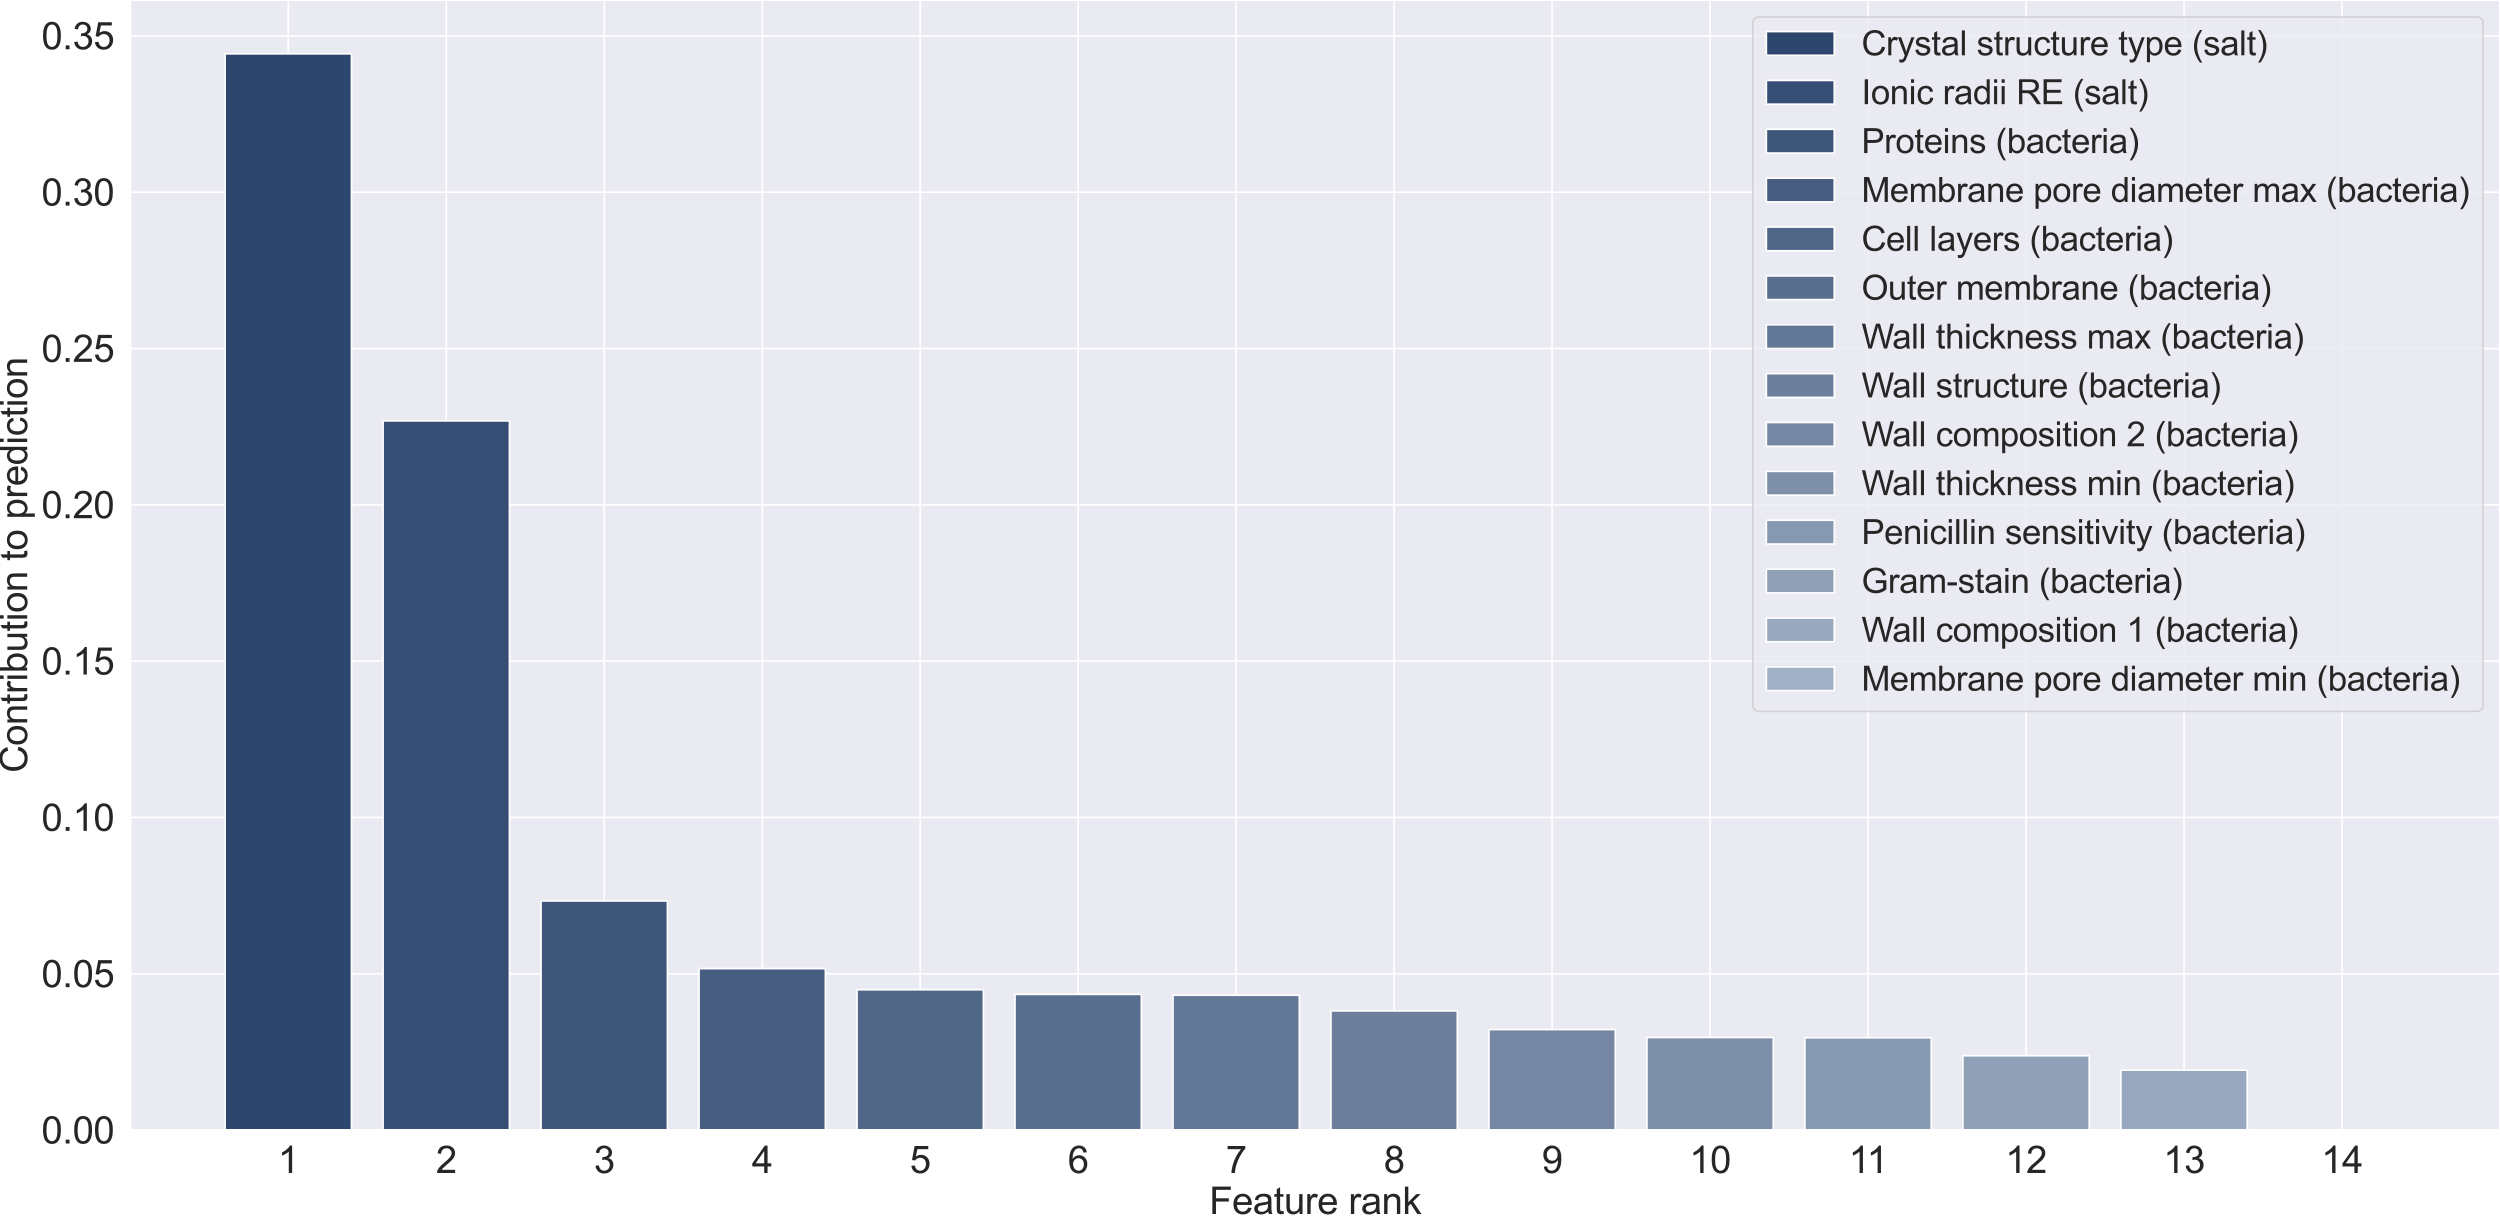 <?xml version="1.0" encoding="utf-8" standalone="no"?>
<!DOCTYPE svg PUBLIC "-//W3C//DTD SVG 1.1//EN"
  "http://www.w3.org/Graphics/SVG/1.1/DTD/svg11.dtd">
<svg xmlns:xlink="http://www.w3.org/1999/xlink" width="1471.702pt" height="719.019pt" viewBox="0 0 1471.702 719.019" xmlns="http://www.w3.org/2000/svg" version="1.1">
 <defs>
  <style type="text/css">*{stroke-linejoin: round; stroke-linecap: butt}</style>
 </defs>
 <g id="figure_1">
  <g id="patch_1">
   <path d="M 0 719.019 
L 1471.702 719.019 
L 1471.702 0 
L 0 0 
z
" style="fill: #ffffff"/>
  </g>
  <g id="axes_1">
   <g id="patch_2">
    <path d="M 76.702 665.28 
L 1471.702 665.28 
L 1471.702 -0 
L 76.702 -0 
z
" style="fill: #eaeaf2"/>
   </g>
   <g id="matplotlib.axis_1">
    <g id="xtick_1">
     <g id="line2d_1">
      <path d="M 169.702 665.28 
L 169.702 -0 
" clip-path="url(#pb8a4e079c9)" style="fill: none; stroke: #ffffff; stroke-linecap: round"/>
     </g>
     <g id="text_1">
      <!-- 1 -->
      <g style="fill: #262626" transform="translate(163.585 690.527) scale(0.22 -0.22)">
       <defs>
        <path id="ArialMT-31" d="M 2384 0 
L 1822 0 
L 1822 3584 
Q 1619 3391 1289 3197 
Q 959 3003 697 2906 
L 697 3450 
Q 1169 3672 1522 3987 
Q 1875 4303 2022 4600 
L 2384 4600 
L 2384 0 
z
" transform="scale(0.016)"/>
       </defs>
       <use xlink:href="#ArialMT-31"/>
      </g>
     </g>
    </g>
    <g id="xtick_2">
     <g id="line2d_2">
      <path d="M 262.702 665.28 
L 262.702 -0 
" clip-path="url(#pb8a4e079c9)" style="fill: none; stroke: #ffffff; stroke-linecap: round"/>
     </g>
     <g id="text_2">
      <!-- 2 -->
      <g style="fill: #262626" transform="translate(256.585 690.527) scale(0.22 -0.22)">
       <defs>
        <path id="ArialMT-32" d="M 3222 541 
L 3222 0 
L 194 0 
Q 188 203 259 391 
Q 375 700 629 1000 
Q 884 1300 1366 1694 
Q 2113 2306 2375 2664 
Q 2638 3022 2638 3341 
Q 2638 3675 2398 3904 
Q 2159 4134 1775 4134 
Q 1369 4134 1125 3890 
Q 881 3647 878 3216 
L 300 3275 
Q 359 3922 746 4261 
Q 1134 4600 1788 4600 
Q 2447 4600 2831 4234 
Q 3216 3869 3216 3328 
Q 3216 3053 3103 2787 
Q 2991 2522 2730 2228 
Q 2469 1934 1863 1422 
Q 1356 997 1212 845 
Q 1069 694 975 541 
L 3222 541 
z
" transform="scale(0.016)"/>
       </defs>
       <use xlink:href="#ArialMT-32"/>
      </g>
     </g>
    </g>
    <g id="xtick_3">
     <g id="line2d_3">
      <path d="M 355.702 665.28 
L 355.702 -0 
" clip-path="url(#pb8a4e079c9)" style="fill: none; stroke: #ffffff; stroke-linecap: round"/>
     </g>
     <g id="text_3">
      <!-- 3 -->
      <g style="fill: #262626" transform="translate(349.585 690.527) scale(0.22 -0.22)">
       <defs>
        <path id="ArialMT-33" d="M 269 1209 
L 831 1284 
Q 928 806 1161 595 
Q 1394 384 1728 384 
Q 2125 384 2398 659 
Q 2672 934 2672 1341 
Q 2672 1728 2419 1979 
Q 2166 2231 1775 2231 
Q 1616 2231 1378 2169 
L 1441 2663 
Q 1497 2656 1531 2656 
Q 1891 2656 2178 2843 
Q 2466 3031 2466 3422 
Q 2466 3731 2256 3934 
Q 2047 4138 1716 4138 
Q 1388 4138 1169 3931 
Q 950 3725 888 3313 
L 325 3413 
Q 428 3978 793 4289 
Q 1159 4600 1703 4600 
Q 2078 4600 2393 4439 
Q 2709 4278 2876 4000 
Q 3044 3722 3044 3409 
Q 3044 3113 2884 2869 
Q 2725 2625 2413 2481 
Q 2819 2388 3044 2092 
Q 3269 1797 3269 1353 
Q 3269 753 2831 336 
Q 2394 -81 1725 -81 
Q 1122 -81 723 278 
Q 325 638 269 1209 
z
" transform="scale(0.016)"/>
       </defs>
       <use xlink:href="#ArialMT-33"/>
      </g>
     </g>
    </g>
    <g id="xtick_4">
     <g id="line2d_4">
      <path d="M 448.702 665.28 
L 448.702 -0 
" clip-path="url(#pb8a4e079c9)" style="fill: none; stroke: #ffffff; stroke-linecap: round"/>
     </g>
     <g id="text_4">
      <!-- 4 -->
      <g style="fill: #262626" transform="translate(442.585 690.527) scale(0.22 -0.22)">
       <defs>
        <path id="ArialMT-34" d="M 2069 0 
L 2069 1097 
L 81 1097 
L 81 1613 
L 2172 4581 
L 2631 4581 
L 2631 1613 
L 3250 1613 
L 3250 1097 
L 2631 1097 
L 2631 0 
L 2069 0 
z
M 2069 1613 
L 2069 3678 
L 634 1613 
L 2069 1613 
z
" transform="scale(0.016)"/>
       </defs>
       <use xlink:href="#ArialMT-34"/>
      </g>
     </g>
    </g>
    <g id="xtick_5">
     <g id="line2d_5">
      <path d="M 541.702 665.28 
L 541.702 -0 
" clip-path="url(#pb8a4e079c9)" style="fill: none; stroke: #ffffff; stroke-linecap: round"/>
     </g>
     <g id="text_5">
      <!-- 5 -->
      <g style="fill: #262626" transform="translate(535.585 690.527) scale(0.22 -0.22)">
       <defs>
        <path id="ArialMT-35" d="M 266 1200 
L 856 1250 
Q 922 819 1161 601 
Q 1400 384 1738 384 
Q 2144 384 2425 690 
Q 2706 997 2706 1503 
Q 2706 1984 2436 2262 
Q 2166 2541 1728 2541 
Q 1456 2541 1237 2417 
Q 1019 2294 894 2097 
L 366 2166 
L 809 4519 
L 3088 4519 
L 3088 3981 
L 1259 3981 
L 1013 2750 
Q 1425 3038 1878 3038 
Q 2478 3038 2890 2622 
Q 3303 2206 3303 1553 
Q 3303 931 2941 478 
Q 2500 -78 1738 -78 
Q 1113 -78 717 272 
Q 322 622 266 1200 
z
" transform="scale(0.016)"/>
       </defs>
       <use xlink:href="#ArialMT-35"/>
      </g>
     </g>
    </g>
    <g id="xtick_6">
     <g id="line2d_6">
      <path d="M 634.702 665.28 
L 634.702 -0 
" clip-path="url(#pb8a4e079c9)" style="fill: none; stroke: #ffffff; stroke-linecap: round"/>
     </g>
     <g id="text_6">
      <!-- 6 -->
      <g style="fill: #262626" transform="translate(628.585 690.527) scale(0.22 -0.22)">
       <defs>
        <path id="ArialMT-36" d="M 3184 3459 
L 2625 3416 
Q 2550 3747 2413 3897 
Q 2184 4138 1850 4138 
Q 1581 4138 1378 3988 
Q 1113 3794 959 3422 
Q 806 3050 800 2363 
Q 1003 2672 1297 2822 
Q 1591 2972 1913 2972 
Q 2475 2972 2870 2558 
Q 3266 2144 3266 1488 
Q 3266 1056 3080 686 
Q 2894 316 2569 119 
Q 2244 -78 1831 -78 
Q 1128 -78 684 439 
Q 241 956 241 2144 
Q 241 3472 731 4075 
Q 1159 4600 1884 4600 
Q 2425 4600 2770 4297 
Q 3116 3994 3184 3459 
z
M 888 1484 
Q 888 1194 1011 928 
Q 1134 663 1356 523 
Q 1578 384 1822 384 
Q 2178 384 2434 671 
Q 2691 959 2691 1453 
Q 2691 1928 2437 2201 
Q 2184 2475 1800 2475 
Q 1419 2475 1153 2201 
Q 888 1928 888 1484 
z
" transform="scale(0.016)"/>
       </defs>
       <use xlink:href="#ArialMT-36"/>
      </g>
     </g>
    </g>
    <g id="xtick_7">
     <g id="line2d_7">
      <path d="M 727.702 665.28 
L 727.702 -0 
" clip-path="url(#pb8a4e079c9)" style="fill: none; stroke: #ffffff; stroke-linecap: round"/>
     </g>
     <g id="text_7">
      <!-- 7 -->
      <g style="fill: #262626" transform="translate(721.585 690.527) scale(0.22 -0.22)">
       <defs>
        <path id="ArialMT-37" d="M 303 3981 
L 303 4522 
L 3269 4522 
L 3269 4084 
Q 2831 3619 2401 2847 
Q 1972 2075 1738 1259 
Q 1569 684 1522 0 
L 944 0 
Q 953 541 1156 1306 
Q 1359 2072 1739 2783 
Q 2119 3494 2547 3981 
L 303 3981 
z
" transform="scale(0.016)"/>
       </defs>
       <use xlink:href="#ArialMT-37"/>
      </g>
     </g>
    </g>
    <g id="xtick_8">
     <g id="line2d_8">
      <path d="M 820.702 665.28 
L 820.702 -0 
" clip-path="url(#pb8a4e079c9)" style="fill: none; stroke: #ffffff; stroke-linecap: round"/>
     </g>
     <g id="text_8">
      <!-- 8 -->
      <g style="fill: #262626" transform="translate(814.585 690.527) scale(0.22 -0.22)">
       <defs>
        <path id="ArialMT-38" d="M 1131 2484 
Q 781 2613 612 2850 
Q 444 3088 444 3419 
Q 444 3919 803 4259 
Q 1163 4600 1759 4600 
Q 2359 4600 2725 4251 
Q 3091 3903 3091 3403 
Q 3091 3084 2923 2848 
Q 2756 2613 2416 2484 
Q 2838 2347 3058 2040 
Q 3278 1734 3278 1309 
Q 3278 722 2862 322 
Q 2447 -78 1769 -78 
Q 1091 -78 675 323 
Q 259 725 259 1325 
Q 259 1772 486 2073 
Q 713 2375 1131 2484 
z
M 1019 3438 
Q 1019 3113 1228 2906 
Q 1438 2700 1772 2700 
Q 2097 2700 2305 2904 
Q 2513 3109 2513 3406 
Q 2513 3716 2298 3927 
Q 2084 4138 1766 4138 
Q 1444 4138 1231 3931 
Q 1019 3725 1019 3438 
z
M 838 1322 
Q 838 1081 952 856 
Q 1066 631 1291 507 
Q 1516 384 1775 384 
Q 2178 384 2440 643 
Q 2703 903 2703 1303 
Q 2703 1709 2433 1975 
Q 2163 2241 1756 2241 
Q 1359 2241 1098 1978 
Q 838 1716 838 1322 
z
" transform="scale(0.016)"/>
       </defs>
       <use xlink:href="#ArialMT-38"/>
      </g>
     </g>
    </g>
    <g id="xtick_9">
     <g id="line2d_9">
      <path d="M 913.702 665.28 
L 913.702 -0 
" clip-path="url(#pb8a4e079c9)" style="fill: none; stroke: #ffffff; stroke-linecap: round"/>
     </g>
     <g id="text_9">
      <!-- 9 -->
      <g style="fill: #262626" transform="translate(907.585 690.527) scale(0.22 -0.22)">
       <defs>
        <path id="ArialMT-39" d="M 350 1059 
L 891 1109 
Q 959 728 1153 556 
Q 1347 384 1650 384 
Q 1909 384 2104 503 
Q 2300 622 2425 820 
Q 2550 1019 2634 1356 
Q 2719 1694 2719 2044 
Q 2719 2081 2716 2156 
Q 2547 1888 2255 1720 
Q 1963 1553 1622 1553 
Q 1053 1553 659 1965 
Q 266 2378 266 3053 
Q 266 3750 677 4175 
Q 1088 4600 1706 4600 
Q 2153 4600 2523 4359 
Q 2894 4119 3086 3673 
Q 3278 3228 3278 2384 
Q 3278 1506 3087 986 
Q 2897 466 2520 194 
Q 2144 -78 1638 -78 
Q 1100 -78 759 220 
Q 419 519 350 1059 
z
M 2653 3081 
Q 2653 3566 2395 3850 
Q 2138 4134 1775 4134 
Q 1400 4134 1122 3828 
Q 844 3522 844 3034 
Q 844 2597 1108 2323 
Q 1372 2050 1759 2050 
Q 2150 2050 2401 2323 
Q 2653 2597 2653 3081 
z
" transform="scale(0.016)"/>
       </defs>
       <use xlink:href="#ArialMT-39"/>
      </g>
     </g>
    </g>
    <g id="xtick_10">
     <g id="line2d_10">
      <path d="M 1006.702 665.28 
L 1006.702 -0 
" clip-path="url(#pb8a4e079c9)" style="fill: none; stroke: #ffffff; stroke-linecap: round"/>
     </g>
     <g id="text_10">
      <!-- 10 -->
      <g style="fill: #262626" transform="translate(994.468 690.527) scale(0.22 -0.22)">
       <defs>
        <path id="ArialMT-30" d="M 266 2259 
Q 266 3072 433 3567 
Q 600 4063 929 4331 
Q 1259 4600 1759 4600 
Q 2128 4600 2406 4451 
Q 2684 4303 2865 4023 
Q 3047 3744 3150 3342 
Q 3253 2941 3253 2259 
Q 3253 1453 3087 958 
Q 2922 463 2592 192 
Q 2263 -78 1759 -78 
Q 1097 -78 719 397 
Q 266 969 266 2259 
z
M 844 2259 
Q 844 1131 1108 757 
Q 1372 384 1759 384 
Q 2147 384 2411 759 
Q 2675 1134 2675 2259 
Q 2675 3391 2411 3762 
Q 2147 4134 1753 4134 
Q 1366 4134 1134 3806 
Q 844 3388 844 2259 
z
" transform="scale(0.016)"/>
       </defs>
       <use xlink:href="#ArialMT-31"/>
       <use xlink:href="#ArialMT-30" x="55.615"/>
      </g>
     </g>
    </g>
    <g id="xtick_11">
     <g id="line2d_11">
      <path d="M 1099.702 665.28 
L 1099.702 -0 
" clip-path="url(#pb8a4e079c9)" style="fill: none; stroke: #ffffff; stroke-linecap: round"/>
     </g>
     <g id="text_11">
      <!-- 11 -->
      <g style="fill: #262626" transform="translate(1088.279 690.527) scale(0.22 -0.22)">
       <use xlink:href="#ArialMT-31"/>
       <use xlink:href="#ArialMT-31" x="48.24"/>
      </g>
     </g>
    </g>
    <g id="xtick_12">
     <g id="line2d_12">
      <path d="M 1192.702 665.28 
L 1192.702 -0 
" clip-path="url(#pb8a4e079c9)" style="fill: none; stroke: #ffffff; stroke-linecap: round"/>
     </g>
     <g id="text_12">
      <!-- 12 -->
      <g style="fill: #262626" transform="translate(1180.468 690.527) scale(0.22 -0.22)">
       <use xlink:href="#ArialMT-31"/>
       <use xlink:href="#ArialMT-32" x="55.615"/>
      </g>
     </g>
    </g>
    <g id="xtick_13">
     <g id="line2d_13">
      <path d="M 1285.702 665.28 
L 1285.702 -0 
" clip-path="url(#pb8a4e079c9)" style="fill: none; stroke: #ffffff; stroke-linecap: round"/>
     </g>
     <g id="text_13">
      <!-- 13 -->
      <g style="fill: #262626" transform="translate(1273.468 690.527) scale(0.22 -0.22)">
       <use xlink:href="#ArialMT-31"/>
       <use xlink:href="#ArialMT-33" x="55.615"/>
      </g>
     </g>
    </g>
    <g id="xtick_14">
     <g id="line2d_14">
      <path d="M 1378.702 665.28 
L 1378.702 -0 
" clip-path="url(#pb8a4e079c9)" style="fill: none; stroke: #ffffff; stroke-linecap: round"/>
     </g>
     <g id="text_14">
      <!-- 14 -->
      <g style="fill: #262626" transform="translate(1366.468 690.527) scale(0.22 -0.22)">
       <use xlink:href="#ArialMT-31"/>
       <use xlink:href="#ArialMT-34" x="55.615"/>
      </g>
     </g>
    </g>
    <g id="text_15">
     <!-- Feature rank -->
     <g style="fill: #262626" transform="translate(711.844 714.647) scale(0.22 -0.22)">
      <defs>
       <path id="ArialMT-46" d="M 525 0 
L 525 4581 
L 3616 4581 
L 3616 4041 
L 1131 4041 
L 1131 2622 
L 3281 2622 
L 3281 2081 
L 1131 2081 
L 1131 0 
L 525 0 
z
" transform="scale(0.016)"/>
       <path id="ArialMT-65" d="M 2694 1069 
L 3275 997 
Q 3138 488 2766 206 
Q 2394 -75 1816 -75 
Q 1088 -75 661 373 
Q 234 822 234 1631 
Q 234 2469 665 2931 
Q 1097 3394 1784 3394 
Q 2450 3394 2872 2941 
Q 3294 2488 3294 1666 
Q 3294 1616 3291 1516 
L 816 1516 
Q 847 969 1125 678 
Q 1403 388 1819 388 
Q 2128 388 2347 550 
Q 2566 713 2694 1069 
z
M 847 1978 
L 2700 1978 
Q 2663 2397 2488 2606 
Q 2219 2931 1791 2931 
Q 1403 2931 1139 2672 
Q 875 2413 847 1978 
z
" transform="scale(0.016)"/>
       <path id="ArialMT-61" d="M 2588 409 
Q 2275 144 1986 34 
Q 1697 -75 1366 -75 
Q 819 -75 525 192 
Q 231 459 231 875 
Q 231 1119 342 1320 
Q 453 1522 633 1644 
Q 813 1766 1038 1828 
Q 1203 1872 1538 1913 
Q 2219 1994 2541 2106 
Q 2544 2222 2544 2253 
Q 2544 2597 2384 2738 
Q 2169 2928 1744 2928 
Q 1347 2928 1158 2789 
Q 969 2650 878 2297 
L 328 2372 
Q 403 2725 575 2942 
Q 747 3159 1072 3276 
Q 1397 3394 1825 3394 
Q 2250 3394 2515 3294 
Q 2781 3194 2906 3042 
Q 3031 2891 3081 2659 
Q 3109 2516 3109 2141 
L 3109 1391 
Q 3109 606 3145 398 
Q 3181 191 3288 0 
L 2700 0 
Q 2613 175 2588 409 
z
M 2541 1666 
Q 2234 1541 1622 1453 
Q 1275 1403 1131 1340 
Q 988 1278 909 1158 
Q 831 1038 831 891 
Q 831 666 1001 516 
Q 1172 366 1500 366 
Q 1825 366 2078 508 
Q 2331 650 2450 897 
Q 2541 1088 2541 1459 
L 2541 1666 
z
" transform="scale(0.016)"/>
       <path id="ArialMT-74" d="M 1650 503 
L 1731 6 
Q 1494 -44 1306 -44 
Q 1000 -44 831 53 
Q 663 150 594 308 
Q 525 466 525 972 
L 525 2881 
L 113 2881 
L 113 3319 
L 525 3319 
L 525 4141 
L 1084 4478 
L 1084 3319 
L 1650 3319 
L 1650 2881 
L 1084 2881 
L 1084 941 
Q 1084 700 1114 631 
Q 1144 563 1211 522 
Q 1278 481 1403 481 
Q 1497 481 1650 503 
z
" transform="scale(0.016)"/>
       <path id="ArialMT-75" d="M 2597 0 
L 2597 488 
Q 2209 -75 1544 -75 
Q 1250 -75 995 37 
Q 741 150 617 320 
Q 494 491 444 738 
Q 409 903 409 1263 
L 409 3319 
L 972 3319 
L 972 1478 
Q 972 1038 1006 884 
Q 1059 663 1231 536 
Q 1403 409 1656 409 
Q 1909 409 2131 539 
Q 2353 669 2445 892 
Q 2538 1116 2538 1541 
L 2538 3319 
L 3100 3319 
L 3100 0 
L 2597 0 
z
" transform="scale(0.016)"/>
       <path id="ArialMT-72" d="M 416 0 
L 416 3319 
L 922 3319 
L 922 2816 
Q 1116 3169 1280 3281 
Q 1444 3394 1641 3394 
Q 1925 3394 2219 3213 
L 2025 2691 
Q 1819 2813 1613 2813 
Q 1428 2813 1281 2702 
Q 1134 2591 1072 2394 
Q 978 2094 978 1738 
L 978 0 
L 416 0 
z
" transform="scale(0.016)"/>
       <path id="ArialMT-20" transform="scale(0.016)"/>
       <path id="ArialMT-6e" d="M 422 0 
L 422 3319 
L 928 3319 
L 928 2847 
Q 1294 3394 1984 3394 
Q 2284 3394 2536 3286 
Q 2788 3178 2913 3003 
Q 3038 2828 3088 2588 
Q 3119 2431 3119 2041 
L 3119 0 
L 2556 0 
L 2556 2019 
Q 2556 2363 2490 2533 
Q 2425 2703 2258 2804 
Q 2091 2906 1866 2906 
Q 1506 2906 1245 2678 
Q 984 2450 984 1813 
L 984 0 
L 422 0 
z
" transform="scale(0.016)"/>
       <path id="ArialMT-6b" d="M 425 0 
L 425 4581 
L 988 4581 
L 988 1969 
L 2319 3319 
L 3047 3319 
L 1778 2088 
L 3175 0 
L 2481 0 
L 1384 1697 
L 988 1316 
L 988 0 
L 425 0 
z
" transform="scale(0.016)"/>
      </defs>
      <use xlink:href="#ArialMT-46"/>
      <use xlink:href="#ArialMT-65" x="61.084"/>
      <use xlink:href="#ArialMT-61" x="116.699"/>
      <use xlink:href="#ArialMT-74" x="172.314"/>
      <use xlink:href="#ArialMT-75" x="200.098"/>
      <use xlink:href="#ArialMT-72" x="255.713"/>
      <use xlink:href="#ArialMT-65" x="289.014"/>
      <use xlink:href="#ArialMT-20" x="344.629"/>
      <use xlink:href="#ArialMT-72" x="372.412"/>
      <use xlink:href="#ArialMT-61" x="405.713"/>
      <use xlink:href="#ArialMT-6e" x="461.328"/>
      <use xlink:href="#ArialMT-6b" x="516.943"/>
     </g>
    </g>
   </g>
   <g id="matplotlib.axis_2">
    <g id="ytick_1">
     <g id="line2d_15">
      <path d="M 76.702 665.28 
L 1471.702 665.28 
" clip-path="url(#pb8a4e079c9)" style="fill: none; stroke: #ffffff; stroke-linecap: round"/>
     </g>
     <g id="text_16">
      <!-- 0.00 -->
      <g style="fill: #262626" transform="translate(24.388 673.154) scale(0.22 -0.22)">
       <defs>
        <path id="ArialMT-2e" d="M 581 0 
L 581 641 
L 1222 641 
L 1222 0 
L 581 0 
z
" transform="scale(0.016)"/>
       </defs>
       <use xlink:href="#ArialMT-30"/>
       <use xlink:href="#ArialMT-2e" x="55.615"/>
       <use xlink:href="#ArialMT-30" x="83.398"/>
       <use xlink:href="#ArialMT-30" x="139.014"/>
      </g>
     </g>
    </g>
    <g id="ytick_2">
     <g id="line2d_16">
      <path d="M 76.702 573.258 
L 1471.702 573.258 
" clip-path="url(#pb8a4e079c9)" style="fill: none; stroke: #ffffff; stroke-linecap: round"/>
     </g>
     <g id="text_17">
      <!-- 0.05 -->
      <g style="fill: #262626" transform="translate(24.388 581.131) scale(0.22 -0.22)">
       <use xlink:href="#ArialMT-30"/>
       <use xlink:href="#ArialMT-2e" x="55.615"/>
       <use xlink:href="#ArialMT-30" x="83.398"/>
       <use xlink:href="#ArialMT-35" x="139.014"/>
      </g>
     </g>
    </g>
    <g id="ytick_3">
     <g id="line2d_17">
      <path d="M 76.702 481.235 
L 1471.702 481.235 
" clip-path="url(#pb8a4e079c9)" style="fill: none; stroke: #ffffff; stroke-linecap: round"/>
     </g>
     <g id="text_18">
      <!-- 0.10 -->
      <g style="fill: #262626" transform="translate(24.388 489.109) scale(0.22 -0.22)">
       <use xlink:href="#ArialMT-30"/>
       <use xlink:href="#ArialMT-2e" x="55.615"/>
       <use xlink:href="#ArialMT-31" x="83.398"/>
       <use xlink:href="#ArialMT-30" x="139.014"/>
      </g>
     </g>
    </g>
    <g id="ytick_4">
     <g id="line2d_18">
      <path d="M 76.702 389.213 
L 1471.702 389.213 
" clip-path="url(#pb8a4e079c9)" style="fill: none; stroke: #ffffff; stroke-linecap: round"/>
     </g>
     <g id="text_19">
      <!-- 0.15 -->
      <g style="fill: #262626" transform="translate(24.388 397.086) scale(0.22 -0.22)">
       <use xlink:href="#ArialMT-30"/>
       <use xlink:href="#ArialMT-2e" x="55.615"/>
       <use xlink:href="#ArialMT-31" x="83.398"/>
       <use xlink:href="#ArialMT-35" x="139.014"/>
      </g>
     </g>
    </g>
    <g id="ytick_5">
     <g id="line2d_19">
      <path d="M 76.702 297.19 
L 1471.702 297.19 
" clip-path="url(#pb8a4e079c9)" style="fill: none; stroke: #ffffff; stroke-linecap: round"/>
     </g>
     <g id="text_20">
      <!-- 0.20 -->
      <g style="fill: #262626" transform="translate(24.388 305.064) scale(0.22 -0.22)">
       <use xlink:href="#ArialMT-30"/>
       <use xlink:href="#ArialMT-2e" x="55.615"/>
       <use xlink:href="#ArialMT-32" x="83.398"/>
       <use xlink:href="#ArialMT-30" x="139.014"/>
      </g>
     </g>
    </g>
    <g id="ytick_6">
     <g id="line2d_20">
      <path d="M 76.702 205.168 
L 1471.702 205.168 
" clip-path="url(#pb8a4e079c9)" style="fill: none; stroke: #ffffff; stroke-linecap: round"/>
     </g>
     <g id="text_21">
      <!-- 0.25 -->
      <g style="fill: #262626" transform="translate(24.388 213.041) scale(0.22 -0.22)">
       <use xlink:href="#ArialMT-30"/>
       <use xlink:href="#ArialMT-2e" x="55.615"/>
       <use xlink:href="#ArialMT-32" x="83.398"/>
       <use xlink:href="#ArialMT-35" x="139.014"/>
      </g>
     </g>
    </g>
    <g id="ytick_7">
     <g id="line2d_21">
      <path d="M 76.702 113.145 
L 1471.702 113.145 
" clip-path="url(#pb8a4e079c9)" style="fill: none; stroke: #ffffff; stroke-linecap: round"/>
     </g>
     <g id="text_22">
      <!-- 0.30 -->
      <g style="fill: #262626" transform="translate(24.388 121.019) scale(0.22 -0.22)">
       <use xlink:href="#ArialMT-30"/>
       <use xlink:href="#ArialMT-2e" x="55.615"/>
       <use xlink:href="#ArialMT-33" x="83.398"/>
       <use xlink:href="#ArialMT-30" x="139.014"/>
      </g>
     </g>
    </g>
    <g id="ytick_8">
     <g id="line2d_22">
      <path d="M 76.702 21.123 
L 1471.702 21.123 
" clip-path="url(#pb8a4e079c9)" style="fill: none; stroke: #ffffff; stroke-linecap: round"/>
     </g>
     <g id="text_23">
      <!-- 0.35 -->
      <g style="fill: #262626" transform="translate(24.388 28.996) scale(0.22 -0.22)">
       <use xlink:href="#ArialMT-30"/>
       <use xlink:href="#ArialMT-2e" x="55.615"/>
       <use xlink:href="#ArialMT-33" x="83.398"/>
       <use xlink:href="#ArialMT-35" x="139.014"/>
      </g>
     </g>
    </g>
    <g id="text_24">
     <!-- Contribution to prediction -->
     <g style="fill: #262626" transform="translate(16.015 454.926) rotate(-90) scale(0.22 -0.22)">
      <defs>
       <path id="ArialMT-43" d="M 3763 1606 
L 4369 1453 
Q 4178 706 3683 314 
Q 3188 -78 2472 -78 
Q 1731 -78 1267 223 
Q 803 525 561 1097 
Q 319 1669 319 2325 
Q 319 3041 592 3573 
Q 866 4106 1370 4382 
Q 1875 4659 2481 4659 
Q 3169 4659 3637 4309 
Q 4106 3959 4291 3325 
L 3694 3184 
Q 3534 3684 3231 3912 
Q 2928 4141 2469 4141 
Q 1941 4141 1586 3887 
Q 1231 3634 1087 3207 
Q 944 2781 944 2328 
Q 944 1744 1114 1308 
Q 1284 872 1643 656 
Q 2003 441 2422 441 
Q 2931 441 3284 734 
Q 3638 1028 3763 1606 
z
" transform="scale(0.016)"/>
       <path id="ArialMT-6f" d="M 213 1659 
Q 213 2581 725 3025 
Q 1153 3394 1769 3394 
Q 2453 3394 2887 2945 
Q 3322 2497 3322 1706 
Q 3322 1066 3130 698 
Q 2938 331 2570 128 
Q 2203 -75 1769 -75 
Q 1072 -75 642 372 
Q 213 819 213 1659 
z
M 791 1659 
Q 791 1022 1069 705 
Q 1347 388 1769 388 
Q 2188 388 2466 706 
Q 2744 1025 2744 1678 
Q 2744 2294 2464 2611 
Q 2184 2928 1769 2928 
Q 1347 2928 1069 2612 
Q 791 2297 791 1659 
z
" transform="scale(0.016)"/>
       <path id="ArialMT-69" d="M 425 3934 
L 425 4581 
L 988 4581 
L 988 3934 
L 425 3934 
z
M 425 0 
L 425 3319 
L 988 3319 
L 988 0 
L 425 0 
z
" transform="scale(0.016)"/>
       <path id="ArialMT-62" d="M 941 0 
L 419 0 
L 419 4581 
L 981 4581 
L 981 2947 
Q 1338 3394 1891 3394 
Q 2197 3394 2470 3270 
Q 2744 3147 2920 2923 
Q 3097 2700 3197 2384 
Q 3297 2069 3297 1709 
Q 3297 856 2875 390 
Q 2453 -75 1863 -75 
Q 1275 -75 941 416 
L 941 0 
z
M 934 1684 
Q 934 1088 1097 822 
Q 1363 388 1816 388 
Q 2184 388 2453 708 
Q 2722 1028 2722 1663 
Q 2722 2313 2464 2622 
Q 2206 2931 1841 2931 
Q 1472 2931 1203 2611 
Q 934 2291 934 1684 
z
" transform="scale(0.016)"/>
       <path id="ArialMT-70" d="M 422 -1272 
L 422 3319 
L 934 3319 
L 934 2888 
Q 1116 3141 1344 3267 
Q 1572 3394 1897 3394 
Q 2322 3394 2647 3175 
Q 2972 2956 3137 2557 
Q 3303 2159 3303 1684 
Q 3303 1175 3120 767 
Q 2938 359 2589 142 
Q 2241 -75 1856 -75 
Q 1575 -75 1351 44 
Q 1128 163 984 344 
L 984 -1272 
L 422 -1272 
z
M 931 1641 
Q 931 1000 1190 694 
Q 1450 388 1819 388 
Q 2194 388 2461 705 
Q 2728 1022 2728 1688 
Q 2728 2322 2467 2637 
Q 2206 2953 1844 2953 
Q 1484 2953 1207 2617 
Q 931 2281 931 1641 
z
" transform="scale(0.016)"/>
       <path id="ArialMT-64" d="M 2575 0 
L 2575 419 
Q 2259 -75 1647 -75 
Q 1250 -75 917 144 
Q 584 363 401 755 
Q 219 1147 219 1656 
Q 219 2153 384 2558 
Q 550 2963 881 3178 
Q 1213 3394 1622 3394 
Q 1922 3394 2156 3267 
Q 2391 3141 2538 2938 
L 2538 4581 
L 3097 4581 
L 3097 0 
L 2575 0 
z
M 797 1656 
Q 797 1019 1065 703 
Q 1334 388 1700 388 
Q 2069 388 2326 689 
Q 2584 991 2584 1609 
Q 2584 2291 2321 2609 
Q 2059 2928 1675 2928 
Q 1300 2928 1048 2622 
Q 797 2316 797 1656 
z
" transform="scale(0.016)"/>
       <path id="ArialMT-63" d="M 2588 1216 
L 3141 1144 
Q 3050 572 2676 248 
Q 2303 -75 1759 -75 
Q 1078 -75 664 370 
Q 250 816 250 1647 
Q 250 2184 428 2587 
Q 606 2991 970 3192 
Q 1334 3394 1763 3394 
Q 2303 3394 2647 3120 
Q 2991 2847 3088 2344 
L 2541 2259 
Q 2463 2594 2264 2762 
Q 2066 2931 1784 2931 
Q 1359 2931 1093 2626 
Q 828 2322 828 1663 
Q 828 994 1084 691 
Q 1341 388 1753 388 
Q 2084 388 2306 591 
Q 2528 794 2588 1216 
z
" transform="scale(0.016)"/>
      </defs>
      <use xlink:href="#ArialMT-43"/>
      <use xlink:href="#ArialMT-6f" x="72.217"/>
      <use xlink:href="#ArialMT-6e" x="127.832"/>
      <use xlink:href="#ArialMT-74" x="183.447"/>
      <use xlink:href="#ArialMT-72" x="211.23"/>
      <use xlink:href="#ArialMT-69" x="244.531"/>
      <use xlink:href="#ArialMT-62" x="266.748"/>
      <use xlink:href="#ArialMT-75" x="322.363"/>
      <use xlink:href="#ArialMT-74" x="377.979"/>
      <use xlink:href="#ArialMT-69" x="405.762"/>
      <use xlink:href="#ArialMT-6f" x="427.979"/>
      <use xlink:href="#ArialMT-6e" x="483.594"/>
      <use xlink:href="#ArialMT-20" x="539.209"/>
      <use xlink:href="#ArialMT-74" x="566.992"/>
      <use xlink:href="#ArialMT-6f" x="594.775"/>
      <use xlink:href="#ArialMT-20" x="650.391"/>
      <use xlink:href="#ArialMT-70" x="678.174"/>
      <use xlink:href="#ArialMT-72" x="733.789"/>
      <use xlink:href="#ArialMT-65" x="767.09"/>
      <use xlink:href="#ArialMT-64" x="822.705"/>
      <use xlink:href="#ArialMT-69" x="878.32"/>
      <use xlink:href="#ArialMT-63" x="900.537"/>
      <use xlink:href="#ArialMT-74" x="950.537"/>
      <use xlink:href="#ArialMT-69" x="978.32"/>
      <use xlink:href="#ArialMT-6f" x="1000.537"/>
      <use xlink:href="#ArialMT-6e" x="1056.152"/>
     </g>
    </g>
   </g>
   <g id="patch_3">
    <path d="M 132.502 665.28 
L 206.902 665.28 
L 206.902 31.68 
L 132.502 31.68 
z
" clip-path="url(#pb8a4e079c9)" style="fill: #2d466d; stroke: #ffffff; stroke-linejoin: miter"/>
   </g>
   <g id="patch_4">
    <path d="M 225.502 665.28 
L 299.902 665.28 
L 299.902 247.771 
L 225.502 247.771 
z
" clip-path="url(#pb8a4e079c9)" style="fill: #364e74; stroke: #ffffff; stroke-linejoin: miter"/>
   </g>
   <g id="patch_5">
    <path d="M 318.502 665.28 
L 392.902 665.28 
L 392.902 530.369 
L 318.502 530.369 
z
" clip-path="url(#pb8a4e079c9)" style="fill: #3f567b; stroke: #ffffff; stroke-linejoin: miter"/>
   </g>
   <g id="patch_6">
    <path d="M 411.502 665.28 
L 485.902 665.28 
L 485.902 570.202 
L 411.502 570.202 
z
" clip-path="url(#pb8a4e079c9)" style="fill: #485e81; stroke: #ffffff; stroke-linejoin: miter"/>
   </g>
   <g id="patch_7">
    <path d="M 504.502 665.28 
L 578.902 665.28 
L 578.902 582.642 
L 504.502 582.642 
z
" clip-path="url(#pb8a4e079c9)" style="fill: #516788; stroke: #ffffff; stroke-linejoin: miter"/>
   </g>
   <g id="patch_8">
    <path d="M 597.502 665.28 
L 671.902 665.28 
L 671.902 585.375 
L 597.502 585.375 
z
" clip-path="url(#pb8a4e079c9)" style="fill: #5a6f8f; stroke: #ffffff; stroke-linejoin: miter"/>
   </g>
   <g id="patch_9">
    <path d="M 690.502 665.28 
L 764.902 665.28 
L 764.902 585.871 
L 690.502 585.871 
z
" clip-path="url(#pb8a4e079c9)" style="fill: #637796; stroke: #ffffff; stroke-linejoin: miter"/>
   </g>
   <g id="patch_10">
    <path d="M 783.502 665.28 
L 857.902 665.28 
L 857.902 595.105 
L 783.502 595.105 
z
" clip-path="url(#pb8a4e079c9)" style="fill: #6c7f9c; stroke: #ffffff; stroke-linejoin: miter"/>
   </g>
   <g id="patch_11">
    <path d="M 876.502 665.28 
L 950.902 665.28 
L 950.902 606.087 
L 876.502 606.087 
z
" clip-path="url(#pb8a4e079c9)" style="fill: #7587a3; stroke: #ffffff; stroke-linejoin: miter"/>
   </g>
   <g id="patch_12">
    <path d="M 969.502 665.28 
L 1043.902 665.28 
L 1043.902 610.739 
L 969.502 610.739 
z
" clip-path="url(#pb8a4e079c9)" style="fill: #7e8faa; stroke: #ffffff; stroke-linejoin: miter"/>
   </g>
   <g id="patch_13">
    <path d="M 1062.502 665.28 
L 1136.902 665.28 
L 1136.902 610.904 
L 1062.502 610.904 
z
" clip-path="url(#pb8a4e079c9)" style="fill: #8798b1; stroke: #ffffff; stroke-linejoin: miter"/>
   </g>
   <g id="patch_14">
    <path d="M 1155.502 665.28 
L 1229.902 665.28 
L 1229.902 621.488 
L 1155.502 621.488 
z
" clip-path="url(#pb8a4e079c9)" style="fill: #90a0b7; stroke: #ffffff; stroke-linejoin: miter"/>
   </g>
   <g id="patch_15">
    <path d="M 1248.502 665.28 
L 1322.902 665.28 
L 1322.902 629.958 
L 1248.502 629.958 
z
" clip-path="url(#pb8a4e079c9)" style="fill: #99a8be; stroke: #ffffff; stroke-linejoin: miter"/>
   </g>
   <g id="patch_16">
    <path d="M 1341.502 665.28 
L 1415.902 665.28 
L 1415.902 665.28 
L 1341.502 665.28 
z
" clip-path="url(#pb8a4e079c9)" style="fill: #a2b0c5; stroke: #ffffff; stroke-linejoin: miter"/>
   </g>
   <g id="patch_17">
    <path d="M 76.702 665.28 
L 76.702 -0 
" style="fill: none; stroke: #ffffff; stroke-width: 1.25; stroke-linejoin: miter; stroke-linecap: square"/>
   </g>
   <g id="patch_18">
    <path d="M 1471.702 665.28 
L 1471.702 -0 
" style="fill: none; stroke: #ffffff; stroke-width: 1.25; stroke-linejoin: miter; stroke-linecap: square"/>
   </g>
   <g id="patch_19">
    <path d="M 76.702 665.28 
L 1471.702 665.28 
" style="fill: none; stroke: #ffffff; stroke-width: 1.25; stroke-linejoin: miter; stroke-linecap: square"/>
   </g>
   <g id="patch_20">
    <path d="M 76.702 -0 
L 1471.702 -0 
" style="fill: none; stroke: #ffffff; stroke-width: 1.25; stroke-linejoin: miter; stroke-linecap: square"/>
   </g>
   <g id="legend_1">
    <g id="patch_21">
     <path d="M 1035.811 418.775 
L 1457.702 418.775 
Q 1461.702 418.775 1461.702 414.775 
L 1461.702 14 
Q 1461.702 10 1457.702 10 
L 1035.811 10 
Q 1031.811 10 1031.811 14 
L 1031.811 414.775 
Q 1031.811 418.775 1035.811 418.775 
z
" style="fill: #eaeaf2; opacity: 0.8; stroke: #cccccc; stroke-linejoin: miter"/>
    </g>
    <g id="patch_22">
     <path d="M 1039.811 32.559 
L 1079.811 32.559 
L 1079.811 18.559 
L 1039.811 18.559 
z
" style="fill: #2d466d; stroke: #ffffff; stroke-linejoin: miter"/>
    </g>
    <g id="text_25">
     <!-- Crystal structure type (salt) -->
     <g style="fill: #262626" transform="translate(1095.811 32.559) scale(0.2 -0.2)">
      <defs>
       <path id="ArialMT-79" d="M 397 -1278 
L 334 -750 
Q 519 -800 656 -800 
Q 844 -800 956 -737 
Q 1069 -675 1141 -563 
Q 1194 -478 1313 -144 
Q 1328 -97 1363 -6 
L 103 3319 
L 709 3319 
L 1400 1397 
Q 1534 1031 1641 628 
Q 1738 1016 1872 1384 
L 2581 3319 
L 3144 3319 
L 1881 -56 
Q 1678 -603 1566 -809 
Q 1416 -1088 1222 -1217 
Q 1028 -1347 759 -1347 
Q 597 -1347 397 -1278 
z
" transform="scale(0.016)"/>
       <path id="ArialMT-73" d="M 197 991 
L 753 1078 
Q 800 744 1014 566 
Q 1228 388 1613 388 
Q 2000 388 2187 545 
Q 2375 703 2375 916 
Q 2375 1106 2209 1216 
Q 2094 1291 1634 1406 
Q 1016 1563 777 1677 
Q 538 1791 414 1992 
Q 291 2194 291 2438 
Q 291 2659 392 2848 
Q 494 3038 669 3163 
Q 800 3259 1026 3326 
Q 1253 3394 1513 3394 
Q 1903 3394 2198 3281 
Q 2494 3169 2634 2976 
Q 2775 2784 2828 2463 
L 2278 2388 
Q 2241 2644 2061 2787 
Q 1881 2931 1553 2931 
Q 1166 2931 1000 2803 
Q 834 2675 834 2503 
Q 834 2394 903 2306 
Q 972 2216 1119 2156 
Q 1203 2125 1616 2013 
Q 2213 1853 2448 1751 
Q 2684 1650 2818 1456 
Q 2953 1263 2953 975 
Q 2953 694 2789 445 
Q 2625 197 2315 61 
Q 2006 -75 1616 -75 
Q 969 -75 630 194 
Q 291 463 197 991 
z
" transform="scale(0.016)"/>
       <path id="ArialMT-6c" d="M 409 0 
L 409 4581 
L 972 4581 
L 972 0 
L 409 0 
z
" transform="scale(0.016)"/>
       <path id="ArialMT-28" d="M 1497 -1347 
Q 1031 -759 709 28 
Q 388 816 388 1659 
Q 388 2403 628 3084 
Q 909 3875 1497 4659 
L 1900 4659 
Q 1522 4009 1400 3731 
Q 1209 3300 1100 2831 
Q 966 2247 966 1656 
Q 966 153 1900 -1347 
L 1497 -1347 
z
" transform="scale(0.016)"/>
       <path id="ArialMT-29" d="M 791 -1347 
L 388 -1347 
Q 1322 153 1322 1656 
Q 1322 2244 1188 2822 
Q 1081 3291 891 3722 
Q 769 4003 388 4659 
L 791 4659 
Q 1378 3875 1659 3084 
Q 1900 2403 1900 1659 
Q 1900 816 1576 28 
Q 1253 -759 791 -1347 
z
" transform="scale(0.016)"/>
      </defs>
      <use xlink:href="#ArialMT-43"/>
      <use xlink:href="#ArialMT-72" x="72.217"/>
      <use xlink:href="#ArialMT-79" x="105.518"/>
      <use xlink:href="#ArialMT-73" x="155.518"/>
      <use xlink:href="#ArialMT-74" x="205.518"/>
      <use xlink:href="#ArialMT-61" x="233.301"/>
      <use xlink:href="#ArialMT-6c" x="288.916"/>
      <use xlink:href="#ArialMT-20" x="311.133"/>
      <use xlink:href="#ArialMT-73" x="338.916"/>
      <use xlink:href="#ArialMT-74" x="388.916"/>
      <use xlink:href="#ArialMT-72" x="416.699"/>
      <use xlink:href="#ArialMT-75" x="450"/>
      <use xlink:href="#ArialMT-63" x="505.615"/>
      <use xlink:href="#ArialMT-74" x="555.615"/>
      <use xlink:href="#ArialMT-75" x="583.398"/>
      <use xlink:href="#ArialMT-72" x="639.014"/>
      <use xlink:href="#ArialMT-65" x="672.314"/>
      <use xlink:href="#ArialMT-20" x="727.93"/>
      <use xlink:href="#ArialMT-74" x="755.713"/>
      <use xlink:href="#ArialMT-79" x="783.496"/>
      <use xlink:href="#ArialMT-70" x="833.496"/>
      <use xlink:href="#ArialMT-65" x="889.111"/>
      <use xlink:href="#ArialMT-20" x="944.727"/>
      <use xlink:href="#ArialMT-28" x="972.51"/>
      <use xlink:href="#ArialMT-73" x="1005.811"/>
      <use xlink:href="#ArialMT-61" x="1055.811"/>
      <use xlink:href="#ArialMT-6c" x="1111.426"/>
      <use xlink:href="#ArialMT-74" x="1133.643"/>
      <use xlink:href="#ArialMT-29" x="1161.426"/>
     </g>
    </g>
    <g id="patch_23">
     <path d="M 1039.811 61.328 
L 1079.811 61.328 
L 1079.811 47.328 
L 1039.811 47.328 
z
" style="fill: #364e74; stroke: #ffffff; stroke-linejoin: miter"/>
    </g>
    <g id="text_26">
     <!-- Ionic radii RE (salt) -->
     <g style="fill: #262626" transform="translate(1095.811 61.328) scale(0.2 -0.2)">
      <defs>
       <path id="ArialMT-49" d="M 597 0 
L 597 4581 
L 1203 4581 
L 1203 0 
L 597 0 
z
" transform="scale(0.016)"/>
       <path id="ArialMT-52" d="M 503 0 
L 503 4581 
L 2534 4581 
Q 3147 4581 3465 4457 
Q 3784 4334 3975 4021 
Q 4166 3709 4166 3331 
Q 4166 2844 3850 2509 
Q 3534 2175 2875 2084 
Q 3116 1969 3241 1856 
Q 3506 1613 3744 1247 
L 4541 0 
L 3778 0 
L 3172 953 
Q 2906 1366 2734 1584 
Q 2563 1803 2427 1890 
Q 2291 1978 2150 2013 
Q 2047 2034 1813 2034 
L 1109 2034 
L 1109 0 
L 503 0 
z
M 1109 2559 
L 2413 2559 
Q 2828 2559 3062 2645 
Q 3297 2731 3419 2920 
Q 3541 3109 3541 3331 
Q 3541 3656 3305 3865 
Q 3069 4075 2559 4075 
L 1109 4075 
L 1109 2559 
z
" transform="scale(0.016)"/>
       <path id="ArialMT-45" d="M 506 0 
L 506 4581 
L 3819 4581 
L 3819 4041 
L 1113 4041 
L 1113 2638 
L 3647 2638 
L 3647 2100 
L 1113 2100 
L 1113 541 
L 3925 541 
L 3925 0 
L 506 0 
z
" transform="scale(0.016)"/>
      </defs>
      <use xlink:href="#ArialMT-49"/>
      <use xlink:href="#ArialMT-6f" x="27.783"/>
      <use xlink:href="#ArialMT-6e" x="83.398"/>
      <use xlink:href="#ArialMT-69" x="139.014"/>
      <use xlink:href="#ArialMT-63" x="161.23"/>
      <use xlink:href="#ArialMT-20" x="211.23"/>
      <use xlink:href="#ArialMT-72" x="239.014"/>
      <use xlink:href="#ArialMT-61" x="272.314"/>
      <use xlink:href="#ArialMT-64" x="327.93"/>
      <use xlink:href="#ArialMT-69" x="383.545"/>
      <use xlink:href="#ArialMT-69" x="405.762"/>
      <use xlink:href="#ArialMT-20" x="427.979"/>
      <use xlink:href="#ArialMT-52" x="455.762"/>
      <use xlink:href="#ArialMT-45" x="527.979"/>
      <use xlink:href="#ArialMT-20" x="594.678"/>
      <use xlink:href="#ArialMT-28" x="622.461"/>
      <use xlink:href="#ArialMT-73" x="655.762"/>
      <use xlink:href="#ArialMT-61" x="705.762"/>
      <use xlink:href="#ArialMT-6c" x="761.377"/>
      <use xlink:href="#ArialMT-74" x="783.594"/>
      <use xlink:href="#ArialMT-29" x="811.377"/>
     </g>
    </g>
    <g id="patch_24">
     <path d="M 1039.811 90.097 
L 1079.811 90.097 
L 1079.811 76.097 
L 1039.811 76.097 
z
" style="fill: #3f567b; stroke: #ffffff; stroke-linejoin: miter"/>
    </g>
    <g id="text_27">
     <!-- Proteins (bacteria) -->
     <g style="fill: #262626" transform="translate(1095.811 90.097) scale(0.2 -0.2)">
      <defs>
       <path id="ArialMT-50" d="M 494 0 
L 494 4581 
L 2222 4581 
Q 2678 4581 2919 4538 
Q 3256 4481 3484 4323 
Q 3713 4166 3852 3881 
Q 3991 3597 3991 3256 
Q 3991 2672 3619 2267 
Q 3247 1863 2275 1863 
L 1100 1863 
L 1100 0 
L 494 0 
z
M 1100 2403 
L 2284 2403 
Q 2872 2403 3119 2622 
Q 3366 2841 3366 3238 
Q 3366 3525 3220 3729 
Q 3075 3934 2838 4000 
Q 2684 4041 2272 4041 
L 1100 4041 
L 1100 2403 
z
" transform="scale(0.016)"/>
      </defs>
      <use xlink:href="#ArialMT-50"/>
      <use xlink:href="#ArialMT-72" x="66.699"/>
      <use xlink:href="#ArialMT-6f" x="100"/>
      <use xlink:href="#ArialMT-74" x="155.615"/>
      <use xlink:href="#ArialMT-65" x="183.398"/>
      <use xlink:href="#ArialMT-69" x="239.014"/>
      <use xlink:href="#ArialMT-6e" x="261.23"/>
      <use xlink:href="#ArialMT-73" x="316.846"/>
      <use xlink:href="#ArialMT-20" x="366.846"/>
      <use xlink:href="#ArialMT-28" x="394.629"/>
      <use xlink:href="#ArialMT-62" x="427.93"/>
      <use xlink:href="#ArialMT-61" x="483.545"/>
      <use xlink:href="#ArialMT-63" x="539.16"/>
      <use xlink:href="#ArialMT-74" x="589.16"/>
      <use xlink:href="#ArialMT-65" x="616.943"/>
      <use xlink:href="#ArialMT-72" x="672.559"/>
      <use xlink:href="#ArialMT-69" x="705.859"/>
      <use xlink:href="#ArialMT-61" x="728.076"/>
      <use xlink:href="#ArialMT-29" x="783.691"/>
     </g>
    </g>
    <g id="patch_25">
     <path d="M 1039.811 118.866 
L 1079.811 118.866 
L 1079.811 104.866 
L 1039.811 104.866 
z
" style="fill: #485e81; stroke: #ffffff; stroke-linejoin: miter"/>
    </g>
    <g id="text_28">
     <!-- Membrane pore diameter max (bacteria) -->
     <g style="fill: #262626" transform="translate(1095.811 118.866) scale(0.2 -0.2)">
      <defs>
       <path id="ArialMT-4d" d="M 475 0 
L 475 4581 
L 1388 4581 
L 2472 1338 
Q 2622 884 2691 659 
Q 2769 909 2934 1394 
L 4031 4581 
L 4847 4581 
L 4847 0 
L 4263 0 
L 4263 3834 
L 2931 0 
L 2384 0 
L 1059 3900 
L 1059 0 
L 475 0 
z
" transform="scale(0.016)"/>
       <path id="ArialMT-6d" d="M 422 0 
L 422 3319 
L 925 3319 
L 925 2853 
Q 1081 3097 1340 3245 
Q 1600 3394 1931 3394 
Q 2300 3394 2536 3241 
Q 2772 3088 2869 2813 
Q 3263 3394 3894 3394 
Q 4388 3394 4653 3120 
Q 4919 2847 4919 2278 
L 4919 0 
L 4359 0 
L 4359 2091 
Q 4359 2428 4304 2576 
Q 4250 2725 4106 2815 
Q 3963 2906 3769 2906 
Q 3419 2906 3187 2673 
Q 2956 2441 2956 1928 
L 2956 0 
L 2394 0 
L 2394 2156 
Q 2394 2531 2256 2718 
Q 2119 2906 1806 2906 
Q 1569 2906 1367 2781 
Q 1166 2656 1075 2415 
Q 984 2175 984 1722 
L 984 0 
L 422 0 
z
" transform="scale(0.016)"/>
       <path id="ArialMT-78" d="M 47 0 
L 1259 1725 
L 138 3319 
L 841 3319 
L 1350 2541 
Q 1494 2319 1581 2169 
Q 1719 2375 1834 2534 
L 2394 3319 
L 3066 3319 
L 1919 1756 
L 3153 0 
L 2463 0 
L 1781 1031 
L 1600 1309 
L 728 0 
L 47 0 
z
" transform="scale(0.016)"/>
      </defs>
      <use xlink:href="#ArialMT-4d"/>
      <use xlink:href="#ArialMT-65" x="83.301"/>
      <use xlink:href="#ArialMT-6d" x="138.916"/>
      <use xlink:href="#ArialMT-62" x="222.217"/>
      <use xlink:href="#ArialMT-72" x="277.832"/>
      <use xlink:href="#ArialMT-61" x="311.133"/>
      <use xlink:href="#ArialMT-6e" x="366.748"/>
      <use xlink:href="#ArialMT-65" x="422.363"/>
      <use xlink:href="#ArialMT-20" x="477.979"/>
      <use xlink:href="#ArialMT-70" x="505.762"/>
      <use xlink:href="#ArialMT-6f" x="561.377"/>
      <use xlink:href="#ArialMT-72" x="616.992"/>
      <use xlink:href="#ArialMT-65" x="650.293"/>
      <use xlink:href="#ArialMT-20" x="705.908"/>
      <use xlink:href="#ArialMT-64" x="733.691"/>
      <use xlink:href="#ArialMT-69" x="789.307"/>
      <use xlink:href="#ArialMT-61" x="811.523"/>
      <use xlink:href="#ArialMT-6d" x="867.139"/>
      <use xlink:href="#ArialMT-65" x="950.439"/>
      <use xlink:href="#ArialMT-74" x="1006.055"/>
      <use xlink:href="#ArialMT-65" x="1033.838"/>
      <use xlink:href="#ArialMT-72" x="1089.453"/>
      <use xlink:href="#ArialMT-20" x="1122.754"/>
      <use xlink:href="#ArialMT-6d" x="1150.537"/>
      <use xlink:href="#ArialMT-61" x="1233.838"/>
      <use xlink:href="#ArialMT-78" x="1289.453"/>
      <use xlink:href="#ArialMT-20" x="1339.453"/>
      <use xlink:href="#ArialMT-28" x="1367.236"/>
      <use xlink:href="#ArialMT-62" x="1400.537"/>
      <use xlink:href="#ArialMT-61" x="1456.152"/>
      <use xlink:href="#ArialMT-63" x="1511.768"/>
      <use xlink:href="#ArialMT-74" x="1561.768"/>
      <use xlink:href="#ArialMT-65" x="1589.551"/>
      <use xlink:href="#ArialMT-72" x="1645.166"/>
      <use xlink:href="#ArialMT-69" x="1678.467"/>
      <use xlink:href="#ArialMT-61" x="1700.684"/>
      <use xlink:href="#ArialMT-29" x="1756.299"/>
     </g>
    </g>
    <g id="patch_26">
     <path d="M 1039.811 147.634 
L 1079.811 147.634 
L 1079.811 133.634 
L 1039.811 133.634 
z
" style="fill: #516788; stroke: #ffffff; stroke-linejoin: miter"/>
    </g>
    <g id="text_29">
     <!-- Cell layers (bacteria) -->
     <g style="fill: #262626" transform="translate(1095.811 147.634) scale(0.2 -0.2)">
      <use xlink:href="#ArialMT-43"/>
      <use xlink:href="#ArialMT-65" x="72.217"/>
      <use xlink:href="#ArialMT-6c" x="127.832"/>
      <use xlink:href="#ArialMT-6c" x="150.049"/>
      <use xlink:href="#ArialMT-20" x="172.266"/>
      <use xlink:href="#ArialMT-6c" x="200.049"/>
      <use xlink:href="#ArialMT-61" x="222.266"/>
      <use xlink:href="#ArialMT-79" x="277.881"/>
      <use xlink:href="#ArialMT-65" x="327.881"/>
      <use xlink:href="#ArialMT-72" x="383.496"/>
      <use xlink:href="#ArialMT-73" x="416.797"/>
      <use xlink:href="#ArialMT-20" x="466.797"/>
      <use xlink:href="#ArialMT-28" x="494.58"/>
      <use xlink:href="#ArialMT-62" x="527.881"/>
      <use xlink:href="#ArialMT-61" x="583.496"/>
      <use xlink:href="#ArialMT-63" x="639.111"/>
      <use xlink:href="#ArialMT-74" x="689.111"/>
      <use xlink:href="#ArialMT-65" x="716.895"/>
      <use xlink:href="#ArialMT-72" x="772.51"/>
      <use xlink:href="#ArialMT-69" x="805.811"/>
      <use xlink:href="#ArialMT-61" x="828.027"/>
      <use xlink:href="#ArialMT-29" x="883.643"/>
     </g>
    </g>
    <g id="patch_27">
     <path d="M 1039.811 176.416 
L 1079.811 176.416 
L 1079.811 162.416 
L 1039.811 162.416 
z
" style="fill: #5a6f8f; stroke: #ffffff; stroke-linejoin: miter"/>
    </g>
    <g id="text_30">
     <!-- Outer membrane (bacteria) -->
     <g style="fill: #262626" transform="translate(1095.811 176.416) scale(0.2 -0.2)">
      <defs>
       <path id="ArialMT-4f" d="M 309 2231 
Q 309 3372 921 4017 
Q 1534 4663 2503 4663 
Q 3138 4663 3647 4359 
Q 4156 4056 4423 3514 
Q 4691 2972 4691 2284 
Q 4691 1588 4409 1038 
Q 4128 488 3612 205 
Q 3097 -78 2500 -78 
Q 1853 -78 1343 234 
Q 834 547 571 1087 
Q 309 1628 309 2231 
z
M 934 2222 
Q 934 1394 1379 917 
Q 1825 441 2497 441 
Q 3181 441 3623 922 
Q 4066 1403 4066 2288 
Q 4066 2847 3877 3264 
Q 3688 3681 3323 3911 
Q 2959 4141 2506 4141 
Q 1863 4141 1398 3698 
Q 934 3256 934 2222 
z
" transform="scale(0.016)"/>
      </defs>
      <use xlink:href="#ArialMT-4f"/>
      <use xlink:href="#ArialMT-75" x="77.783"/>
      <use xlink:href="#ArialMT-74" x="133.398"/>
      <use xlink:href="#ArialMT-65" x="161.182"/>
      <use xlink:href="#ArialMT-72" x="216.797"/>
      <use xlink:href="#ArialMT-20" x="250.098"/>
      <use xlink:href="#ArialMT-6d" x="277.881"/>
      <use xlink:href="#ArialMT-65" x="361.182"/>
      <use xlink:href="#ArialMT-6d" x="416.797"/>
      <use xlink:href="#ArialMT-62" x="500.098"/>
      <use xlink:href="#ArialMT-72" x="555.713"/>
      <use xlink:href="#ArialMT-61" x="589.014"/>
      <use xlink:href="#ArialMT-6e" x="644.629"/>
      <use xlink:href="#ArialMT-65" x="700.244"/>
      <use xlink:href="#ArialMT-20" x="755.859"/>
      <use xlink:href="#ArialMT-28" x="783.643"/>
      <use xlink:href="#ArialMT-62" x="816.943"/>
      <use xlink:href="#ArialMT-61" x="872.559"/>
      <use xlink:href="#ArialMT-63" x="928.174"/>
      <use xlink:href="#ArialMT-74" x="978.174"/>
      <use xlink:href="#ArialMT-65" x="1005.957"/>
      <use xlink:href="#ArialMT-72" x="1061.572"/>
      <use xlink:href="#ArialMT-69" x="1094.873"/>
      <use xlink:href="#ArialMT-61" x="1117.09"/>
      <use xlink:href="#ArialMT-29" x="1172.705"/>
     </g>
    </g>
    <g id="patch_28">
     <path d="M 1039.811 205.184 
L 1079.811 205.184 
L 1079.811 191.184 
L 1039.811 191.184 
z
" style="fill: #637796; stroke: #ffffff; stroke-linejoin: miter"/>
    </g>
    <g id="text_31">
     <!-- Wall thickness max (bacteria) -->
     <g style="fill: #262626" transform="translate(1095.811 205.184) scale(0.2 -0.2)">
      <defs>
       <path id="ArialMT-57" d="M 1294 0 
L 78 4581 
L 700 4581 
L 1397 1578 
Q 1509 1106 1591 641 
Q 1766 1375 1797 1488 
L 2669 4581 
L 3400 4581 
L 4056 2263 
Q 4303 1400 4413 641 
Q 4500 1075 4641 1638 
L 5359 4581 
L 5969 4581 
L 4713 0 
L 4128 0 
L 3163 3491 
Q 3041 3928 3019 4028 
Q 2947 3713 2884 3491 
L 1913 0 
L 1294 0 
z
" transform="scale(0.016)"/>
       <path id="ArialMT-68" d="M 422 0 
L 422 4581 
L 984 4581 
L 984 2938 
Q 1378 3394 1978 3394 
Q 2347 3394 2619 3248 
Q 2891 3103 3008 2847 
Q 3125 2591 3125 2103 
L 3125 0 
L 2563 0 
L 2563 2103 
Q 2563 2525 2380 2717 
Q 2197 2909 1863 2909 
Q 1613 2909 1392 2779 
Q 1172 2650 1078 2428 
Q 984 2206 984 1816 
L 984 0 
L 422 0 
z
" transform="scale(0.016)"/>
      </defs>
      <use xlink:href="#ArialMT-57"/>
      <use xlink:href="#ArialMT-61" x="90.635"/>
      <use xlink:href="#ArialMT-6c" x="146.25"/>
      <use xlink:href="#ArialMT-6c" x="168.467"/>
      <use xlink:href="#ArialMT-20" x="190.684"/>
      <use xlink:href="#ArialMT-74" x="218.467"/>
      <use xlink:href="#ArialMT-68" x="246.25"/>
      <use xlink:href="#ArialMT-69" x="301.865"/>
      <use xlink:href="#ArialMT-63" x="324.082"/>
      <use xlink:href="#ArialMT-6b" x="374.082"/>
      <use xlink:href="#ArialMT-6e" x="424.082"/>
      <use xlink:href="#ArialMT-65" x="479.697"/>
      <use xlink:href="#ArialMT-73" x="535.312"/>
      <use xlink:href="#ArialMT-73" x="585.312"/>
      <use xlink:href="#ArialMT-20" x="635.312"/>
      <use xlink:href="#ArialMT-6d" x="663.096"/>
      <use xlink:href="#ArialMT-61" x="746.396"/>
      <use xlink:href="#ArialMT-78" x="802.012"/>
      <use xlink:href="#ArialMT-20" x="852.012"/>
      <use xlink:href="#ArialMT-28" x="879.795"/>
      <use xlink:href="#ArialMT-62" x="913.096"/>
      <use xlink:href="#ArialMT-61" x="968.711"/>
      <use xlink:href="#ArialMT-63" x="1024.326"/>
      <use xlink:href="#ArialMT-74" x="1074.326"/>
      <use xlink:href="#ArialMT-65" x="1102.109"/>
      <use xlink:href="#ArialMT-72" x="1157.725"/>
      <use xlink:href="#ArialMT-69" x="1191.025"/>
      <use xlink:href="#ArialMT-61" x="1213.242"/>
      <use xlink:href="#ArialMT-29" x="1268.857"/>
     </g>
    </g>
    <g id="patch_29">
     <path d="M 1039.811 233.953 
L 1079.811 233.953 
L 1079.811 219.953 
L 1039.811 219.953 
z
" style="fill: #6c7f9c; stroke: #ffffff; stroke-linejoin: miter"/>
    </g>
    <g id="text_32">
     <!-- Wall structure (bacteria) -->
     <g style="fill: #262626" transform="translate(1095.811 233.953) scale(0.2 -0.2)">
      <use xlink:href="#ArialMT-57"/>
      <use xlink:href="#ArialMT-61" x="90.635"/>
      <use xlink:href="#ArialMT-6c" x="146.25"/>
      <use xlink:href="#ArialMT-6c" x="168.467"/>
      <use xlink:href="#ArialMT-20" x="190.684"/>
      <use xlink:href="#ArialMT-73" x="218.467"/>
      <use xlink:href="#ArialMT-74" x="268.467"/>
      <use xlink:href="#ArialMT-72" x="296.25"/>
      <use xlink:href="#ArialMT-75" x="329.551"/>
      <use xlink:href="#ArialMT-63" x="385.166"/>
      <use xlink:href="#ArialMT-74" x="435.166"/>
      <use xlink:href="#ArialMT-75" x="462.949"/>
      <use xlink:href="#ArialMT-72" x="518.564"/>
      <use xlink:href="#ArialMT-65" x="551.865"/>
      <use xlink:href="#ArialMT-20" x="607.48"/>
      <use xlink:href="#ArialMT-28" x="635.264"/>
      <use xlink:href="#ArialMT-62" x="668.564"/>
      <use xlink:href="#ArialMT-61" x="724.18"/>
      <use xlink:href="#ArialMT-63" x="779.795"/>
      <use xlink:href="#ArialMT-74" x="829.795"/>
      <use xlink:href="#ArialMT-65" x="857.578"/>
      <use xlink:href="#ArialMT-72" x="913.193"/>
      <use xlink:href="#ArialMT-69" x="946.494"/>
      <use xlink:href="#ArialMT-61" x="968.711"/>
      <use xlink:href="#ArialMT-29" x="1024.326"/>
     </g>
    </g>
    <g id="patch_30">
     <path d="M 1039.811 262.722 
L 1079.811 262.722 
L 1079.811 248.722 
L 1039.811 248.722 
z
" style="fill: #7587a3; stroke: #ffffff; stroke-linejoin: miter"/>
    </g>
    <g id="text_33">
     <!-- Wall composition 2 (bacteria) -->
     <g style="fill: #262626" transform="translate(1095.811 262.722) scale(0.2 -0.2)">
      <use xlink:href="#ArialMT-57"/>
      <use xlink:href="#ArialMT-61" x="90.635"/>
      <use xlink:href="#ArialMT-6c" x="146.25"/>
      <use xlink:href="#ArialMT-6c" x="168.467"/>
      <use xlink:href="#ArialMT-20" x="190.684"/>
      <use xlink:href="#ArialMT-63" x="218.467"/>
      <use xlink:href="#ArialMT-6f" x="268.467"/>
      <use xlink:href="#ArialMT-6d" x="324.082"/>
      <use xlink:href="#ArialMT-70" x="407.383"/>
      <use xlink:href="#ArialMT-6f" x="462.998"/>
      <use xlink:href="#ArialMT-73" x="518.613"/>
      <use xlink:href="#ArialMT-69" x="568.613"/>
      <use xlink:href="#ArialMT-74" x="590.83"/>
      <use xlink:href="#ArialMT-69" x="618.613"/>
      <use xlink:href="#ArialMT-6f" x="640.83"/>
      <use xlink:href="#ArialMT-6e" x="696.445"/>
      <use xlink:href="#ArialMT-20" x="752.061"/>
      <use xlink:href="#ArialMT-32" x="779.844"/>
      <use xlink:href="#ArialMT-20" x="835.459"/>
      <use xlink:href="#ArialMT-28" x="863.242"/>
      <use xlink:href="#ArialMT-62" x="896.543"/>
      <use xlink:href="#ArialMT-61" x="952.158"/>
      <use xlink:href="#ArialMT-63" x="1007.773"/>
      <use xlink:href="#ArialMT-74" x="1057.773"/>
      <use xlink:href="#ArialMT-65" x="1085.557"/>
      <use xlink:href="#ArialMT-72" x="1141.172"/>
      <use xlink:href="#ArialMT-69" x="1174.473"/>
      <use xlink:href="#ArialMT-61" x="1196.689"/>
      <use xlink:href="#ArialMT-29" x="1252.305"/>
     </g>
    </g>
    <g id="patch_31">
     <path d="M 1039.811 291.491 
L 1079.811 291.491 
L 1079.811 277.491 
L 1039.811 277.491 
z
" style="fill: #7e8faa; stroke: #ffffff; stroke-linejoin: miter"/>
    </g>
    <g id="text_34">
     <!-- Wall thickness min (bacteria) -->
     <g style="fill: #262626" transform="translate(1095.811 291.491) scale(0.2 -0.2)">
      <use xlink:href="#ArialMT-57"/>
      <use xlink:href="#ArialMT-61" x="90.635"/>
      <use xlink:href="#ArialMT-6c" x="146.25"/>
      <use xlink:href="#ArialMT-6c" x="168.467"/>
      <use xlink:href="#ArialMT-20" x="190.684"/>
      <use xlink:href="#ArialMT-74" x="218.467"/>
      <use xlink:href="#ArialMT-68" x="246.25"/>
      <use xlink:href="#ArialMT-69" x="301.865"/>
      <use xlink:href="#ArialMT-63" x="324.082"/>
      <use xlink:href="#ArialMT-6b" x="374.082"/>
      <use xlink:href="#ArialMT-6e" x="424.082"/>
      <use xlink:href="#ArialMT-65" x="479.697"/>
      <use xlink:href="#ArialMT-73" x="535.312"/>
      <use xlink:href="#ArialMT-73" x="585.312"/>
      <use xlink:href="#ArialMT-20" x="635.312"/>
      <use xlink:href="#ArialMT-6d" x="663.096"/>
      <use xlink:href="#ArialMT-69" x="746.396"/>
      <use xlink:href="#ArialMT-6e" x="768.613"/>
      <use xlink:href="#ArialMT-20" x="824.229"/>
      <use xlink:href="#ArialMT-28" x="852.012"/>
      <use xlink:href="#ArialMT-62" x="885.312"/>
      <use xlink:href="#ArialMT-61" x="940.928"/>
      <use xlink:href="#ArialMT-63" x="996.543"/>
      <use xlink:href="#ArialMT-74" x="1046.543"/>
      <use xlink:href="#ArialMT-65" x="1074.326"/>
      <use xlink:href="#ArialMT-72" x="1129.941"/>
      <use xlink:href="#ArialMT-69" x="1163.242"/>
      <use xlink:href="#ArialMT-61" x="1185.459"/>
      <use xlink:href="#ArialMT-29" x="1241.074"/>
     </g>
    </g>
    <g id="patch_32">
     <path d="M 1039.811 320.259 
L 1079.811 320.259 
L 1079.811 306.259 
L 1039.811 306.259 
z
" style="fill: #8798b1; stroke: #ffffff; stroke-linejoin: miter"/>
    </g>
    <g id="text_35">
     <!-- Penicillin sensitivity (bacteria) -->
     <g style="fill: #262626" transform="translate(1095.811 320.259) scale(0.2 -0.2)">
      <defs>
       <path id="ArialMT-76" d="M 1344 0 
L 81 3319 
L 675 3319 
L 1388 1331 
Q 1503 1009 1600 663 
Q 1675 925 1809 1294 
L 2547 3319 
L 3125 3319 
L 1869 0 
L 1344 0 
z
" transform="scale(0.016)"/>
      </defs>
      <use xlink:href="#ArialMT-50"/>
      <use xlink:href="#ArialMT-65" x="66.699"/>
      <use xlink:href="#ArialMT-6e" x="122.314"/>
      <use xlink:href="#ArialMT-69" x="177.93"/>
      <use xlink:href="#ArialMT-63" x="200.146"/>
      <use xlink:href="#ArialMT-69" x="250.146"/>
      <use xlink:href="#ArialMT-6c" x="272.363"/>
      <use xlink:href="#ArialMT-6c" x="294.58"/>
      <use xlink:href="#ArialMT-69" x="316.797"/>
      <use xlink:href="#ArialMT-6e" x="339.014"/>
      <use xlink:href="#ArialMT-20" x="394.629"/>
      <use xlink:href="#ArialMT-73" x="422.412"/>
      <use xlink:href="#ArialMT-65" x="472.412"/>
      <use xlink:href="#ArialMT-6e" x="528.027"/>
      <use xlink:href="#ArialMT-73" x="583.643"/>
      <use xlink:href="#ArialMT-69" x="633.643"/>
      <use xlink:href="#ArialMT-74" x="655.859"/>
      <use xlink:href="#ArialMT-69" x="683.643"/>
      <use xlink:href="#ArialMT-76" x="705.859"/>
      <use xlink:href="#ArialMT-69" x="755.859"/>
      <use xlink:href="#ArialMT-74" x="778.076"/>
      <use xlink:href="#ArialMT-79" x="805.859"/>
      <use xlink:href="#ArialMT-20" x="855.859"/>
      <use xlink:href="#ArialMT-28" x="883.643"/>
      <use xlink:href="#ArialMT-62" x="916.943"/>
      <use xlink:href="#ArialMT-61" x="972.559"/>
      <use xlink:href="#ArialMT-63" x="1028.174"/>
      <use xlink:href="#ArialMT-74" x="1078.174"/>
      <use xlink:href="#ArialMT-65" x="1105.957"/>
      <use xlink:href="#ArialMT-72" x="1161.572"/>
      <use xlink:href="#ArialMT-69" x="1194.873"/>
      <use xlink:href="#ArialMT-61" x="1217.09"/>
      <use xlink:href="#ArialMT-29" x="1272.705"/>
     </g>
    </g>
    <g id="patch_33">
     <path d="M 1039.811 349.028 
L 1079.811 349.028 
L 1079.811 335.028 
L 1039.811 335.028 
z
" style="fill: #90a0b7; stroke: #ffffff; stroke-linejoin: miter"/>
    </g>
    <g id="text_36">
     <!-- Gram-stain (bacteria) -->
     <g style="fill: #262626" transform="translate(1095.811 349.028) scale(0.2 -0.2)">
      <defs>
       <path id="ArialMT-47" d="M 2638 1797 
L 2638 2334 
L 4578 2338 
L 4578 638 
Q 4131 281 3656 101 
Q 3181 -78 2681 -78 
Q 2006 -78 1454 211 
Q 903 500 622 1047 
Q 341 1594 341 2269 
Q 341 2938 620 3517 
Q 900 4097 1425 4378 
Q 1950 4659 2634 4659 
Q 3131 4659 3532 4498 
Q 3934 4338 4162 4050 
Q 4391 3763 4509 3300 
L 3963 3150 
Q 3859 3500 3706 3700 
Q 3553 3900 3268 4020 
Q 2984 4141 2638 4141 
Q 2222 4141 1919 4014 
Q 1616 3888 1430 3681 
Q 1244 3475 1141 3228 
Q 966 2803 966 2306 
Q 966 1694 1177 1281 
Q 1388 869 1791 669 
Q 2194 469 2647 469 
Q 3041 469 3416 620 
Q 3791 772 3984 944 
L 3984 1797 
L 2638 1797 
z
" transform="scale(0.016)"/>
       <path id="ArialMT-2d" d="M 203 1375 
L 203 1941 
L 1931 1941 
L 1931 1375 
L 203 1375 
z
" transform="scale(0.016)"/>
      </defs>
      <use xlink:href="#ArialMT-47"/>
      <use xlink:href="#ArialMT-72" x="77.783"/>
      <use xlink:href="#ArialMT-61" x="111.084"/>
      <use xlink:href="#ArialMT-6d" x="166.699"/>
      <use xlink:href="#ArialMT-2d" x="250"/>
      <use xlink:href="#ArialMT-73" x="283.301"/>
      <use xlink:href="#ArialMT-74" x="333.301"/>
      <use xlink:href="#ArialMT-61" x="361.084"/>
      <use xlink:href="#ArialMT-69" x="416.699"/>
      <use xlink:href="#ArialMT-6e" x="438.916"/>
      <use xlink:href="#ArialMT-20" x="494.531"/>
      <use xlink:href="#ArialMT-28" x="522.314"/>
      <use xlink:href="#ArialMT-62" x="555.615"/>
      <use xlink:href="#ArialMT-61" x="611.23"/>
      <use xlink:href="#ArialMT-63" x="666.846"/>
      <use xlink:href="#ArialMT-74" x="716.846"/>
      <use xlink:href="#ArialMT-65" x="744.629"/>
      <use xlink:href="#ArialMT-72" x="800.244"/>
      <use xlink:href="#ArialMT-69" x="833.545"/>
      <use xlink:href="#ArialMT-61" x="855.762"/>
      <use xlink:href="#ArialMT-29" x="911.377"/>
     </g>
    </g>
    <g id="patch_34">
     <path d="M 1039.811 377.797 
L 1079.811 377.797 
L 1079.811 363.797 
L 1039.811 363.797 
z
" style="fill: #99a8be; stroke: #ffffff; stroke-linejoin: miter"/>
    </g>
    <g id="text_37">
     <!-- Wall composition 1 (bacteria) -->
     <g style="fill: #262626" transform="translate(1095.811 377.797) scale(0.2 -0.2)">
      <use xlink:href="#ArialMT-57"/>
      <use xlink:href="#ArialMT-61" x="90.635"/>
      <use xlink:href="#ArialMT-6c" x="146.25"/>
      <use xlink:href="#ArialMT-6c" x="168.467"/>
      <use xlink:href="#ArialMT-20" x="190.684"/>
      <use xlink:href="#ArialMT-63" x="218.467"/>
      <use xlink:href="#ArialMT-6f" x="268.467"/>
      <use xlink:href="#ArialMT-6d" x="324.082"/>
      <use xlink:href="#ArialMT-70" x="407.383"/>
      <use xlink:href="#ArialMT-6f" x="462.998"/>
      <use xlink:href="#ArialMT-73" x="518.613"/>
      <use xlink:href="#ArialMT-69" x="568.613"/>
      <use xlink:href="#ArialMT-74" x="590.83"/>
      <use xlink:href="#ArialMT-69" x="618.613"/>
      <use xlink:href="#ArialMT-6f" x="640.83"/>
      <use xlink:href="#ArialMT-6e" x="696.445"/>
      <use xlink:href="#ArialMT-20" x="752.061"/>
      <use xlink:href="#ArialMT-31" x="779.844"/>
      <use xlink:href="#ArialMT-20" x="835.459"/>
      <use xlink:href="#ArialMT-28" x="863.242"/>
      <use xlink:href="#ArialMT-62" x="896.543"/>
      <use xlink:href="#ArialMT-61" x="952.158"/>
      <use xlink:href="#ArialMT-63" x="1007.773"/>
      <use xlink:href="#ArialMT-74" x="1057.773"/>
      <use xlink:href="#ArialMT-65" x="1085.557"/>
      <use xlink:href="#ArialMT-72" x="1141.172"/>
      <use xlink:href="#ArialMT-69" x="1174.473"/>
      <use xlink:href="#ArialMT-61" x="1196.689"/>
      <use xlink:href="#ArialMT-29" x="1252.305"/>
     </g>
    </g>
    <g id="patch_35">
     <path d="M 1039.811 406.566 
L 1079.811 406.566 
L 1079.811 392.566 
L 1039.811 392.566 
z
" style="fill: #a2b0c5; stroke: #ffffff; stroke-linejoin: miter"/>
    </g>
    <g id="text_38">
     <!-- Membrane pore diameter min (bacteria) -->
     <g style="fill: #262626" transform="translate(1095.811 406.566) scale(0.2 -0.2)">
      <use xlink:href="#ArialMT-4d"/>
      <use xlink:href="#ArialMT-65" x="83.301"/>
      <use xlink:href="#ArialMT-6d" x="138.916"/>
      <use xlink:href="#ArialMT-62" x="222.217"/>
      <use xlink:href="#ArialMT-72" x="277.832"/>
      <use xlink:href="#ArialMT-61" x="311.133"/>
      <use xlink:href="#ArialMT-6e" x="366.748"/>
      <use xlink:href="#ArialMT-65" x="422.363"/>
      <use xlink:href="#ArialMT-20" x="477.979"/>
      <use xlink:href="#ArialMT-70" x="505.762"/>
      <use xlink:href="#ArialMT-6f" x="561.377"/>
      <use xlink:href="#ArialMT-72" x="616.992"/>
      <use xlink:href="#ArialMT-65" x="650.293"/>
      <use xlink:href="#ArialMT-20" x="705.908"/>
      <use xlink:href="#ArialMT-64" x="733.691"/>
      <use xlink:href="#ArialMT-69" x="789.307"/>
      <use xlink:href="#ArialMT-61" x="811.523"/>
      <use xlink:href="#ArialMT-6d" x="867.139"/>
      <use xlink:href="#ArialMT-65" x="950.439"/>
      <use xlink:href="#ArialMT-74" x="1006.055"/>
      <use xlink:href="#ArialMT-65" x="1033.838"/>
      <use xlink:href="#ArialMT-72" x="1089.453"/>
      <use xlink:href="#ArialMT-20" x="1122.754"/>
      <use xlink:href="#ArialMT-6d" x="1150.537"/>
      <use xlink:href="#ArialMT-69" x="1233.838"/>
      <use xlink:href="#ArialMT-6e" x="1256.055"/>
      <use xlink:href="#ArialMT-20" x="1311.67"/>
      <use xlink:href="#ArialMT-28" x="1339.453"/>
      <use xlink:href="#ArialMT-62" x="1372.754"/>
      <use xlink:href="#ArialMT-61" x="1428.369"/>
      <use xlink:href="#ArialMT-63" x="1483.984"/>
      <use xlink:href="#ArialMT-74" x="1533.984"/>
      <use xlink:href="#ArialMT-65" x="1561.768"/>
      <use xlink:href="#ArialMT-72" x="1617.383"/>
      <use xlink:href="#ArialMT-69" x="1650.684"/>
      <use xlink:href="#ArialMT-61" x="1672.9"/>
      <use xlink:href="#ArialMT-29" x="1728.516"/>
     </g>
    </g>
   </g>
  </g>
 </g>
 <defs>
  <clipPath id="pb8a4e079c9">
   <rect x="76.702" y="-0" width="1395" height="665.28"/>
  </clipPath>
 </defs>
</svg>
